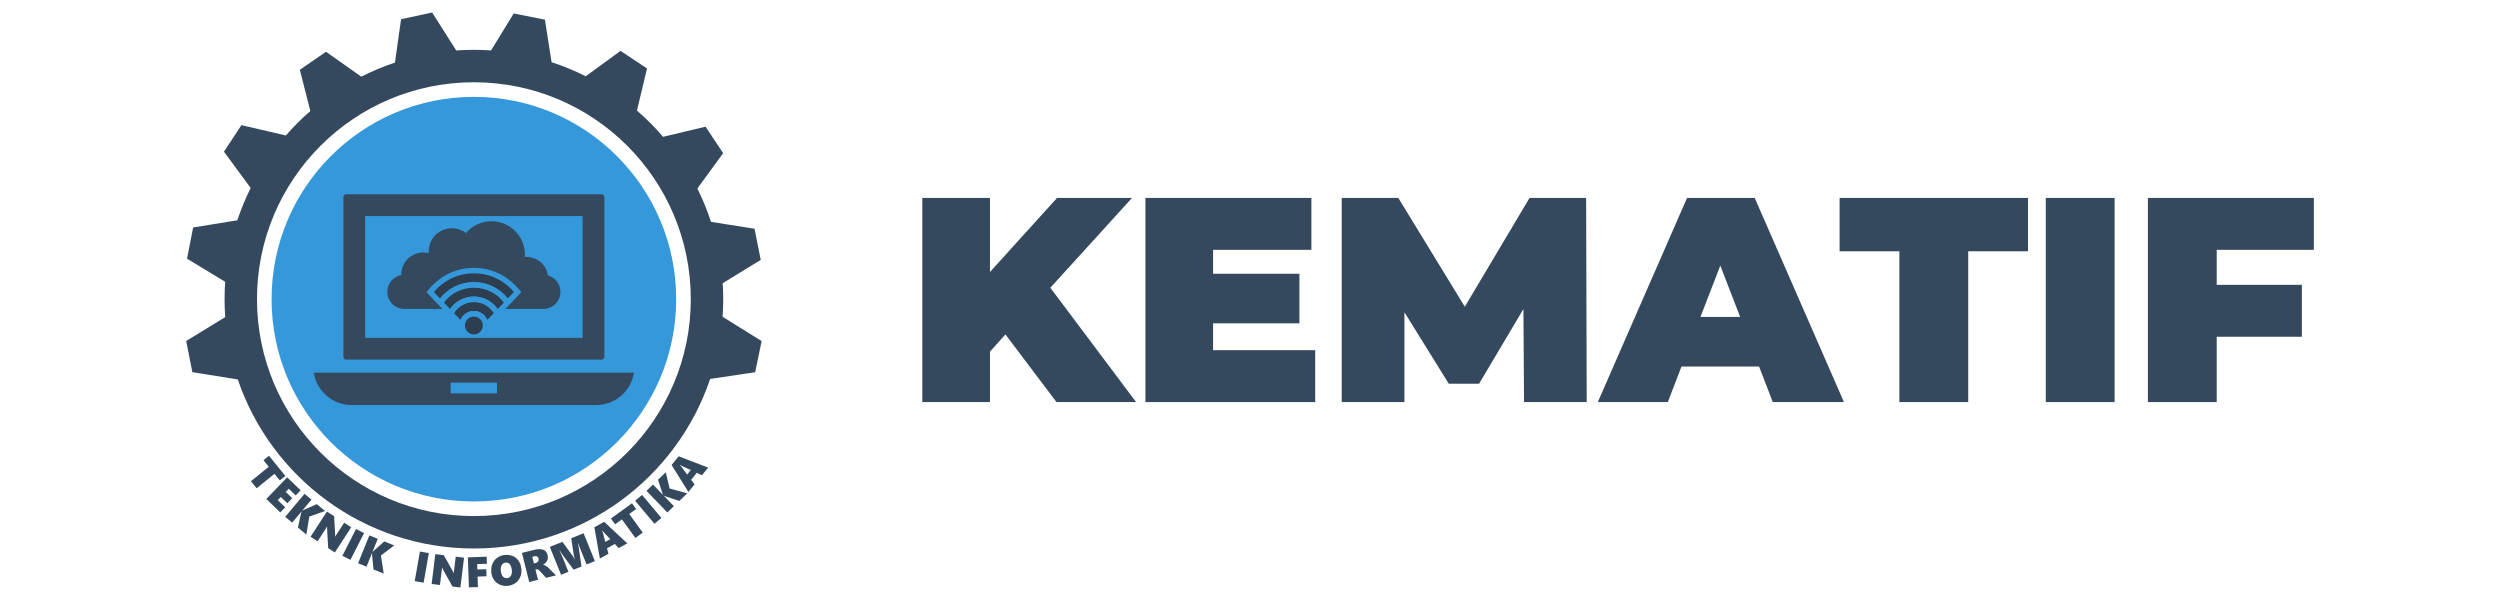 <?xml version="1.0" encoding="UTF-8"?>
<!DOCTYPE svg PUBLIC "-//W3C//DTD SVG 1.1//EN" "http://www.w3.org/Graphics/SVG/1.1/DTD/svg11.dtd">
<!-- Creator: CorelDRAW -->
<svg xmlns="http://www.w3.org/2000/svg" xml:space="preserve" width="500px" height="120px" style="shape-rendering:geometricPrecision; text-rendering:geometricPrecision; image-rendering:optimizeQuality; fill-rule:evenodd; clip-rule:evenodd"
viewBox="0 0 500 120"
 xmlns:xlink="http://www.w3.org/1999/xlink">
 <defs>
  <style type="text/css">
   <![CDATA[
    .fil2 {fill:#2C3E50}
    .fil0 {fill:#34495E}
    .fil1 {fill:#3498DB}
    .fil3 {fill:#34495E;fill-rule:nonzero}
   ]]>
  </style>
 </defs>
 <g id="Layer_x0020_1">
  <g id="_258175072">
   <g>
    <path id="_259109568" class="fil0" d="M94.777 9.966c1.154,0 2.3,0.039 3.435,0.117l4.535 -7.395 6.235 1.246 1.335 8.502c2.357,0.772 4.638,1.716 6.826,2.816l6.967 -5.081 5.293 3.524 -2.013 8.418c1.87,1.618 3.618,3.372 5.228,5.248l8.492 -2.024 3.521 5.294 -5.161 7.07c1.062,2.141 1.977,4.369 2.727,6.672l8.705 1.372 1.243 6.235 -7.604 4.659c0.066,1.056 0.104,2.121 0.104,3.194 0,1.186 -0.043,2.362 -0.125,3.527l7.804 4.854 -1.285 6.227 -9.007 1.35c-6.654,19.714 -25.293,33.91 -47.252,33.91 -21.922,0 -40.539,-14.147 -47.223,-33.81l-9.087 -1.459 -1.234 -6.237 7.808 -4.77c-0.085,-1.186 -0.13,-2.382 -0.13,-3.591 0,-1.167 0.04,-2.324 0.119,-3.472l-7.626 -4.628 1.217 -6.24 8.838 -1.433c0.743,-2.229 1.639,-4.387 2.675,-6.463l-5.35 -7.264 3.498 -5.308 8.881 2.073c1.519,-1.744 3.157,-3.382 4.902,-4.899l-2.104 -8.242 5.237 -3.606 7.055 4.982c2.158,-1.094 4.406,-2.036 6.73,-2.812l1.228 -8.68 6.214 -1.341 4.818 7.589c1.167,-0.081 2.347,-0.123 3.535,-0.123zm0 6.487c23.958,0 43.38,19.422 43.38,43.38 0,23.959 -19.422,43.381 -43.38,43.381 -23.958,0 -43.38,-19.422 -43.38,-43.381 0,-23.958 19.422,-43.38 43.38,-43.38z"/>
    <path id="_259109376" class="fil1" d="M94.777 19.371c22.346,0 40.461,18.116 40.461,40.461 0,22.346 -18.115,40.462 -40.461,40.462 -22.346,0 -40.461,-18.116 -40.461,-40.462 0,-22.345 18.115,-40.461 40.461,-40.461z"/>
    <path id="_259109232" class="fil0" d="M69.245 38.857l51.064 0c0.312,0 0.567,0.255 0.567,0.567l0 31.934c0,0.312 -0.255,0.567 -0.567,0.567l-51.064 0c-0.312,0 -0.567,-0.255 -0.567,-0.567l0 -31.934c0,-0.312 0.255,-0.567 0.567,-0.567zm3.789 4.356l43.486 0 0 24.356 -43.486 0 0 -24.356z"/>
    <path id="_259109064" class="fil0" d="M109.605 55.081c1.433,0.409 2.48,1.727 2.48,3.291 0,1.89 -1.532,3.42 -3.42,3.42l-27.777 0c-1.889,0 -3.42,-1.531 -3.42,-3.42 0,-1.677 1.206,-3.072 2.798,-3.365 -0.001,-0.044 -0.002,-0.086 -0.002,-0.13 0,-2.419 1.959,-4.378 4.378,-4.378 0.386,0 0.761,0.05 1.117,0.144 -0.009,-0.12 -0.014,-0.242 -0.014,-0.365 0,-2.561 2.075,-4.636 4.636,-4.636 1.058,0 2.035,0.356 2.816,0.953 1.227,-1.439 3.054,-2.35 5.094,-2.35 3.698,0 6.696,2.998 6.696,6.696 0,0.151 -0.006,0.302 -0.015,0.452 0.102,-0.007 0.206,-0.011 0.309,-0.011 2.187,0 3.999,1.603 4.325,3.699z"/>
    <g>
     <path id="_259108992" class="fil1" d="M98.745 64.217l0 0 -3.052 3.196 -0.234 -2.382c-0.034,-0.35 -0.332,-0.618 -0.683,-0.618 -0.351,0 -0.648,0.268 -0.683,0.618l-0.234 2.382 -1.397 -1.462 -7.161 -7.504 0.631 -0.752c2.199,-2.623 5.421,-4.13 8.844,-4.13 3.423,0 6.645,1.507 8.844,4.13l0.631 0.752 -5.506 5.77z"/>
    </g>
    <g>
     <path id="_259108704" class="fil2" d="M94.777 54.663c3.214,0 6.087,1.453 8.002,3.737l-1.228 1.287c-1.589,-1.987 -4.032,-3.259 -6.774,-3.259 -2.741,0 -5.185,1.272 -6.774,3.259l-1.228 -1.287c1.915,-2.284 4.788,-3.737 8.002,-3.737z"/>
     <path id="_259108536" class="fil1" d="M94.777 56.428c2.741,0 5.185,1.272 6.774,3.259l-0.781 0.817c-1.38,-1.799 -3.55,-2.957 -5.993,-2.957 -2.443,0 -4.613,1.159 -5.993,2.957l-0.781 -0.817c1.589,-1.987 4.032,-3.259 6.774,-3.259z"/>
     <path id="_259108368" class="fil2" d="M94.777 57.547c2.443,0 4.613,1.159 5.993,2.957l-1.238 1.297c-1.045,-1.504 -2.785,-2.489 -4.755,-2.489 -1.97,0 -3.71,0.985 -4.755,2.489l-1.238 -1.297c1.38,-1.799 3.55,-2.957 5.993,-2.957z"/>
     <path id="_259108200" class="fil1" d="M94.777 59.313c1.97,0 3.71,0.985 4.755,2.489l-0.793 0.83c-0.824,-1.322 -2.29,-2.2 -3.963,-2.2 -1.672,0 -3.138,0.879 -3.963,2.2l-0.793 -0.83c1.045,-1.504 2.785,-2.489 4.755,-2.489z"/>
     <path id="_259108032" class="fil2" d="M94.777 60.431c1.672,0 3.138,0.879 3.963,2.2l-1.285 1.346c-0.438,-1.046 -1.472,-1.781 -2.678,-1.781 -1.206,0 -2.239,0.735 -2.678,1.781l-1.285 -1.346c0.824,-1.322 2.29,-2.2 3.963,-2.2z"/>
     <path id="_259107768" class="fil1" d="M94.777 62.197c1.206,0 2.239,0.735 2.678,1.781l-0.902 0.945c-0.089,-0.902 -0.849,-1.607 -1.775,-1.607 -0.926,0 -1.687,0.705 -1.775,1.607l-0.902 -0.945c0.438,-1.046 1.472,-1.781 2.678,-1.781z"/>
    </g>
    <path id="_259103592" class="fil2" d="M94.777 63.316c0.985,0 1.785,0.798 1.785,1.785 0,0.985 -0.8,1.783 -1.785,1.783 -0.985,0 -1.785,-0.798 -1.785,-1.783 0,-0.986 0.8,-1.785 1.785,-1.785z"/>
    <path id="_259105080" class="fil0" d="M126.802 74.532c-0.57,3.654 -3.752,6.475 -7.56,6.475l-48.931 0c-3.808,0 -6.99,-2.82 -7.56,-6.475l64.051 0zm-36.673 1.997l9.271 0 0 2.134 -9.271 0 0 -2.134z"/>
    <path id="_259105008" class="fil3" d="M54.9 94.763l-3.57 2.891 -1.144 -1.414 3.57 -2.891 -1.058 -1.306 1.101 -0.892 3.274 4.043 -1.101 0.892 -1.071 -1.323zm-1.638 5.03l4.175 -4.324 2.693 2.601 -0.984 1.018 -1.39 -1.342 -0.607 0.631 1.304 1.26 -0.985 1.019 -1.304 -1.26 -0.614 0.635 1.488 1.439 -0.984 1.019 -2.792 -2.696zm6.328 5.711l0.612 -2.802c0.008,-0.027 0.018,-0.06 0.028,-0.099 0.013,-0.04 0.025,-0.081 0.038,-0.119 0.013,-0.04 0.027,-0.079 0.04,-0.115 0.014,-0.034 0.027,-0.065 0.038,-0.087l-0.015 -0.013 -1.898 2.263 -1.388 -1.165 3.863 -4.604 1.387 1.165 -1.837 2.19 0.015 0.013c0.043,-0.026 0.104,-0.058 0.182,-0.099 0.079,-0.04 0.152,-0.076 0.226,-0.106l2.486 -1.098 1.644 1.38 -3.15 1.101 -0.588 3.608 -1.683 -1.411zm6.047 4.128l-0.201 -3.587c-0.007,-0.152 -0.012,-0.289 -0.013,-0.411 -0.001,-0.122 0.001,-0.234 0.007,-0.334l-0.014 -0.009c-0.074,0.13 -0.152,0.263 -0.236,0.402 -0.086,0.139 -0.181,0.288 -0.286,0.449l-1.374 2.117 -1.407 -0.913 3.273 -5.041 1.435 0.932 0.202 3.42c0.002,0.044 0.004,0.097 0.008,0.158 0.001,0.063 0.005,0.126 0.006,0.19 0.001,0.064 0.002,0.126 0.002,0.185 -0.001,0.059 -0.006,0.111 -0.012,0.152l0.014 0.009c0.044,-0.093 0.098,-0.19 0.159,-0.288 0.063,-0.098 0.117,-0.185 0.165,-0.26l1.468 -2.261 1.407 0.914 -3.274 5.04 -1.331 -0.865zm2.839 1.521l2.728 -5.355 1.613 0.823 -2.728 5.355 -1.613 -0.823zm6.229 2.744l-0.283 -2.854c-0.001,-0.028 -0.002,-0.063 -0.005,-0.104 0,-0.041 -0.001,-0.084 0,-0.124 0,-0.043 0.001,-0.084 0.002,-0.122 0.002,-0.038 0.006,-0.07 0.009,-0.094l-0.019 -0.008 -1.107 2.74 -1.68 -0.679 2.251 -5.572 1.68 0.678 -1.07 2.65 0.018 0.008c0.034,-0.038 0.081,-0.087 0.143,-0.151 0.063,-0.063 0.122,-0.118 0.182,-0.17l2.026 -1.813 1.989 0.804 -2.655 2.02 0.555 3.614 -2.036 -0.823zm8.237 2.328l1.044 -5.92 1.783 0.314 -1.044 5.92 -1.783 -0.314zm7.558 1.082l-1.753 -3.137c-0.073,-0.132 -0.137,-0.255 -0.191,-0.364 -0.054,-0.109 -0.102,-0.21 -0.141,-0.302l-0.017 -0.002c-0.009,0.149 -0.021,0.304 -0.037,0.464 -0.015,0.162 -0.037,0.339 -0.059,0.529l-0.308 2.505 -1.664 -0.204 0.732 -5.966 1.697 0.208 1.682 2.986c0.021,0.039 0.046,0.085 0.077,0.139 0.028,0.056 0.059,0.111 0.089,0.168 0.03,0.057 0.057,0.112 0.084,0.165 0.025,0.054 0.044,0.103 0.056,0.143l0.018 0.002c-0.002,-0.104 0.004,-0.215 0.017,-0.33 0.013,-0.115 0.025,-0.217 0.035,-0.306l0.328 -2.675 1.664 0.204 -0.732 5.966 -1.577 -0.194zm4.932 -4.486l0.038 1.081 1.785 -0.063 0.05 1.416 -1.785 0.061 0.073 2.095 -1.811 0.063 -0.21 -6.006 3.767 -0.132 0.05 1.416 -1.956 0.069zm8.838 0.925c0.05,0.475 0.018,0.911 -0.098,1.309 -0.116,0.399 -0.295,0.749 -0.542,1.048 -0.244,0.3 -0.542,0.542 -0.896,0.726 -0.353,0.185 -0.742,0.3 -1.167,0.344 -0.412,0.044 -0.806,0.014 -1.183,-0.085 -0.376,-0.102 -0.715,-0.267 -1.013,-0.5 -0.298,-0.23 -0.544,-0.523 -0.742,-0.88 -0.195,-0.357 -0.318,-0.768 -0.367,-1.234 -0.048,-0.467 -0.019,-0.902 0.091,-1.307 0.107,-0.405 0.283,-0.762 0.523,-1.069 0.241,-0.307 0.541,-0.557 0.9,-0.752 0.361,-0.194 0.769,-0.313 1.221,-0.361 0.429,-0.045 0.83,-0.015 1.206,0.09 0.377,0.105 0.71,0.278 0.998,0.515 0.289,0.239 0.527,0.539 0.715,0.902 0.187,0.364 0.306,0.783 0.356,1.256zm-1.904 0.25c-0.027,-0.256 -0.077,-0.48 -0.149,-0.672 -0.072,-0.191 -0.162,-0.351 -0.268,-0.476 -0.109,-0.125 -0.23,-0.215 -0.367,-0.27 -0.135,-0.057 -0.282,-0.076 -0.442,-0.059 -0.202,0.021 -0.371,0.081 -0.508,0.181 -0.136,0.097 -0.242,0.222 -0.319,0.374 -0.076,0.15 -0.125,0.324 -0.148,0.516 -0.022,0.194 -0.022,0.398 0,0.611 0.03,0.28 0.086,0.513 0.168,0.702 0.081,0.189 0.18,0.341 0.296,0.455 0.116,0.112 0.243,0.19 0.383,0.233 0.139,0.043 0.281,0.057 0.426,0.041 0.137,-0.014 0.269,-0.058 0.394,-0.132 0.124,-0.073 0.23,-0.176 0.32,-0.311 0.087,-0.135 0.152,-0.301 0.193,-0.5 0.041,-0.197 0.047,-0.43 0.02,-0.692zm6.852 1.571l-1.14 -1.24c-0.084,-0.091 -0.159,-0.17 -0.227,-0.235 -0.069,-0.066 -0.132,-0.117 -0.193,-0.156 -0.059,-0.038 -0.119,-0.063 -0.176,-0.074 -0.058,-0.012 -0.119,-0.009 -0.184,0.007l-0.207 0.051 0.511 2.05 -1.757 0.438 -1.455 -5.831 2.336 -0.582c0.816,-0.204 1.452,-0.221 1.906,-0.051 0.456,0.171 0.75,0.522 0.883,1.056 0.054,0.22 0.071,0.425 0.05,0.617 -0.021,0.19 -0.071,0.369 -0.152,0.53 -0.08,0.163 -0.188,0.311 -0.324,0.444 -0.135,0.133 -0.288,0.252 -0.462,0.354l0.009 0.037c0.098,0.017 0.19,0.039 0.278,0.07 0.087,0.03 0.172,0.069 0.257,0.117 0.086,0.047 0.174,0.107 0.261,0.176 0.089,0.071 0.182,0.156 0.282,0.254l1.482 1.475 -1.981 0.494zm-1.506 -3.853c-0.048,-0.196 -0.146,-0.335 -0.294,-0.419 -0.148,-0.084 -0.35,-0.094 -0.605,-0.031l-0.361 0.09 0.333 1.335 0.317 -0.079c0.136,-0.034 0.247,-0.084 0.337,-0.152 0.089,-0.066 0.157,-0.141 0.202,-0.222 0.047,-0.083 0.078,-0.169 0.087,-0.26 0.011,-0.091 0.006,-0.178 -0.015,-0.261zm9.604 1.18l-1.234 -3.054c-0.039,-0.098 -0.08,-0.204 -0.122,-0.315 -0.043,-0.111 -0.084,-0.221 -0.123,-0.33 -0.039,-0.11 -0.077,-0.213 -0.112,-0.314 -0.034,-0.1 -0.064,-0.188 -0.091,-0.261l-0.046 0.019c0.018,0.09 0.035,0.183 0.054,0.28 0.019,0.099 0.035,0.193 0.052,0.282 0.018,0.089 0.031,0.171 0.045,0.247 0.012,0.076 0.02,0.133 0.025,0.177l0.534 3.682 -1.577 0.637 -2.198 -2.963c-0.025,-0.032 -0.06,-0.084 -0.105,-0.155 -0.045,-0.07 -0.096,-0.146 -0.15,-0.231 -0.054,-0.083 -0.11,-0.169 -0.164,-0.256 -0.054,-0.087 -0.104,-0.164 -0.145,-0.233l-0.047 0.02c0.054,0.122 0.116,0.254 0.183,0.4 0.065,0.145 0.131,0.289 0.196,0.436 0.065,0.145 0.126,0.286 0.184,0.419 0.06,0.135 0.109,0.253 0.15,0.354l1.061 2.627 -1.472 0.595 -2.251 -5.572 2.515 -1.017 1.989 2.718c0.032,0.041 0.067,0.096 0.106,0.158 0.039,0.065 0.079,0.131 0.122,0.202 0.043,0.071 0.084,0.142 0.125,0.214 0.041,0.072 0.077,0.137 0.105,0.195l0.024 -0.009c-0.018,-0.066 -0.035,-0.137 -0.056,-0.217 -0.021,-0.079 -0.039,-0.158 -0.057,-0.24 -0.017,-0.08 -0.034,-0.157 -0.05,-0.233 -0.014,-0.076 -0.028,-0.143 -0.039,-0.202l-0.502 -3.3 2.476 -0.999 2.251 5.572 -1.656 0.669zm6.424 -3.263l-0.768 -0.84 -1.57 0.87 0.287 1.106 -1.711 0.948 -1.103 -6.26 1.965 -1.09 4.618 4.312 -1.719 0.953zm-2.844 -3.028c-0.047,-0.051 -0.093,-0.104 -0.139,-0.157 -0.045,-0.052 -0.087,-0.103 -0.126,-0.149 -0.038,-0.048 -0.072,-0.092 -0.1,-0.132 -0.03,-0.04 -0.052,-0.072 -0.067,-0.094l-0.037 0.02c0.022,0.052 0.052,0.133 0.087,0.249 0.037,0.115 0.072,0.239 0.11,0.374l0.428 1.671 1.004 -0.557 -1.159 -1.225zm4.954 -3.798l2.7 3.716 -1.47 1.069 -2.701 -3.716 -1.359 0.987 -0.833 -1.146 4.208 -3.058 0.833 1.146 -1.377 1.002zm5.039 1.95l-3.863 -4.604 1.388 -1.165 3.863 4.604 -1.388 1.165zm4.975 -4.571l-2.722 -0.901c-0.026,-0.011 -0.058,-0.024 -0.096,-0.039 -0.039,-0.017 -0.078,-0.032 -0.115,-0.051 -0.039,-0.017 -0.076,-0.034 -0.11,-0.051 -0.033,-0.018 -0.063,-0.033 -0.083,-0.047l-0.015 0.014 2.053 2.125 -1.303 1.259 -4.175 -4.324 1.303 -1.258 1.985 2.056 0.014 -0.014c-0.02,-0.046 -0.046,-0.11 -0.079,-0.191 -0.032,-0.083 -0.059,-0.161 -0.081,-0.236l-0.833 -2.587 1.544 -1.492 0.765 3.248 3.528 0.963 -1.58 1.526zm4.525 -5.133l-1.026 -0.49 -1.128 1.395 0.679 0.917 -1.231 1.521 -3.369 -5.392 1.414 -1.746 5.898 2.268 -1.238 1.527zm-3.771 -1.742c-0.063,-0.03 -0.125,-0.061 -0.188,-0.093 -0.061,-0.032 -0.119,-0.061 -0.172,-0.091 -0.053,-0.03 -0.102,-0.058 -0.144,-0.085 -0.041,-0.026 -0.073,-0.047 -0.097,-0.061l-0.026 0.032c0.04,0.04 0.098,0.105 0.175,0.198 0.076,0.093 0.156,0.194 0.241,0.306l1.023 1.389 0.723 -0.893 -1.534 -0.702z"/>
   </g>
   <polygon id="_259104576" class="fil3" points="211.295,80.417 227.22,80.417 210.069,57.551 226.403,39.584 211.411,39.584 197.995,54.401 197.995,39.584 184.462,39.584 184.462,80.417 197.995,80.417 197.995,70.325 201.087,66.884 "/>
   <polygon id="_2591045761" class="fil3" points="242.619,70.034 242.619,64.667 259.886,64.667 259.886,54.75 242.619,54.75 242.619,49.967 262.278,49.967 262.278,39.584 229.086,39.584 229.086,80.417 263.036,80.417 263.036,70.034 "/>
   <polygon id="_25910457612" class="fil3" points="317.343,80.417 317.226,39.584 305.91,39.584 292.96,61.342 279.66,39.584 268.344,39.584 268.344,80.417 280.886,80.417 280.886,62.45 289.752,76.742 295.819,76.742 304.685,61.809 304.802,80.417 "/>
   <path id="_259104576123" class="fil3" d="M354.559 80.417l14.233 0 -17.85 -40.833 -13.533 0 -17.849 40.833 14 0 2.741 -7.116 15.516 0 2.741 7.116zm-14.466 -17.033l3.967 -10.267 3.966 10.267 -7.933 0z"/>
   <polygon id="_2591045761234" class="fil3" points="379.876,80.417 393.643,80.417 393.643,50.258 405.6,50.258 405.6,39.584 367.918,39.584 367.918,50.258 379.876,50.258 "/>
   <polygon id="_25910457612345" class="fil3" points="409.159,80.417 422.926,80.417 422.926,39.584 409.159,39.584 "/>
   <polygon id="_259104576123456" class="fil3" points="462.767,49.967 462.767,39.584 429.575,39.584 429.575,80.417 443.342,80.417 443.342,67.35 460.375,67.35 460.375,56.967 443.342,56.967 443.342,49.967 "/>
  </g>
 </g>
</svg>
